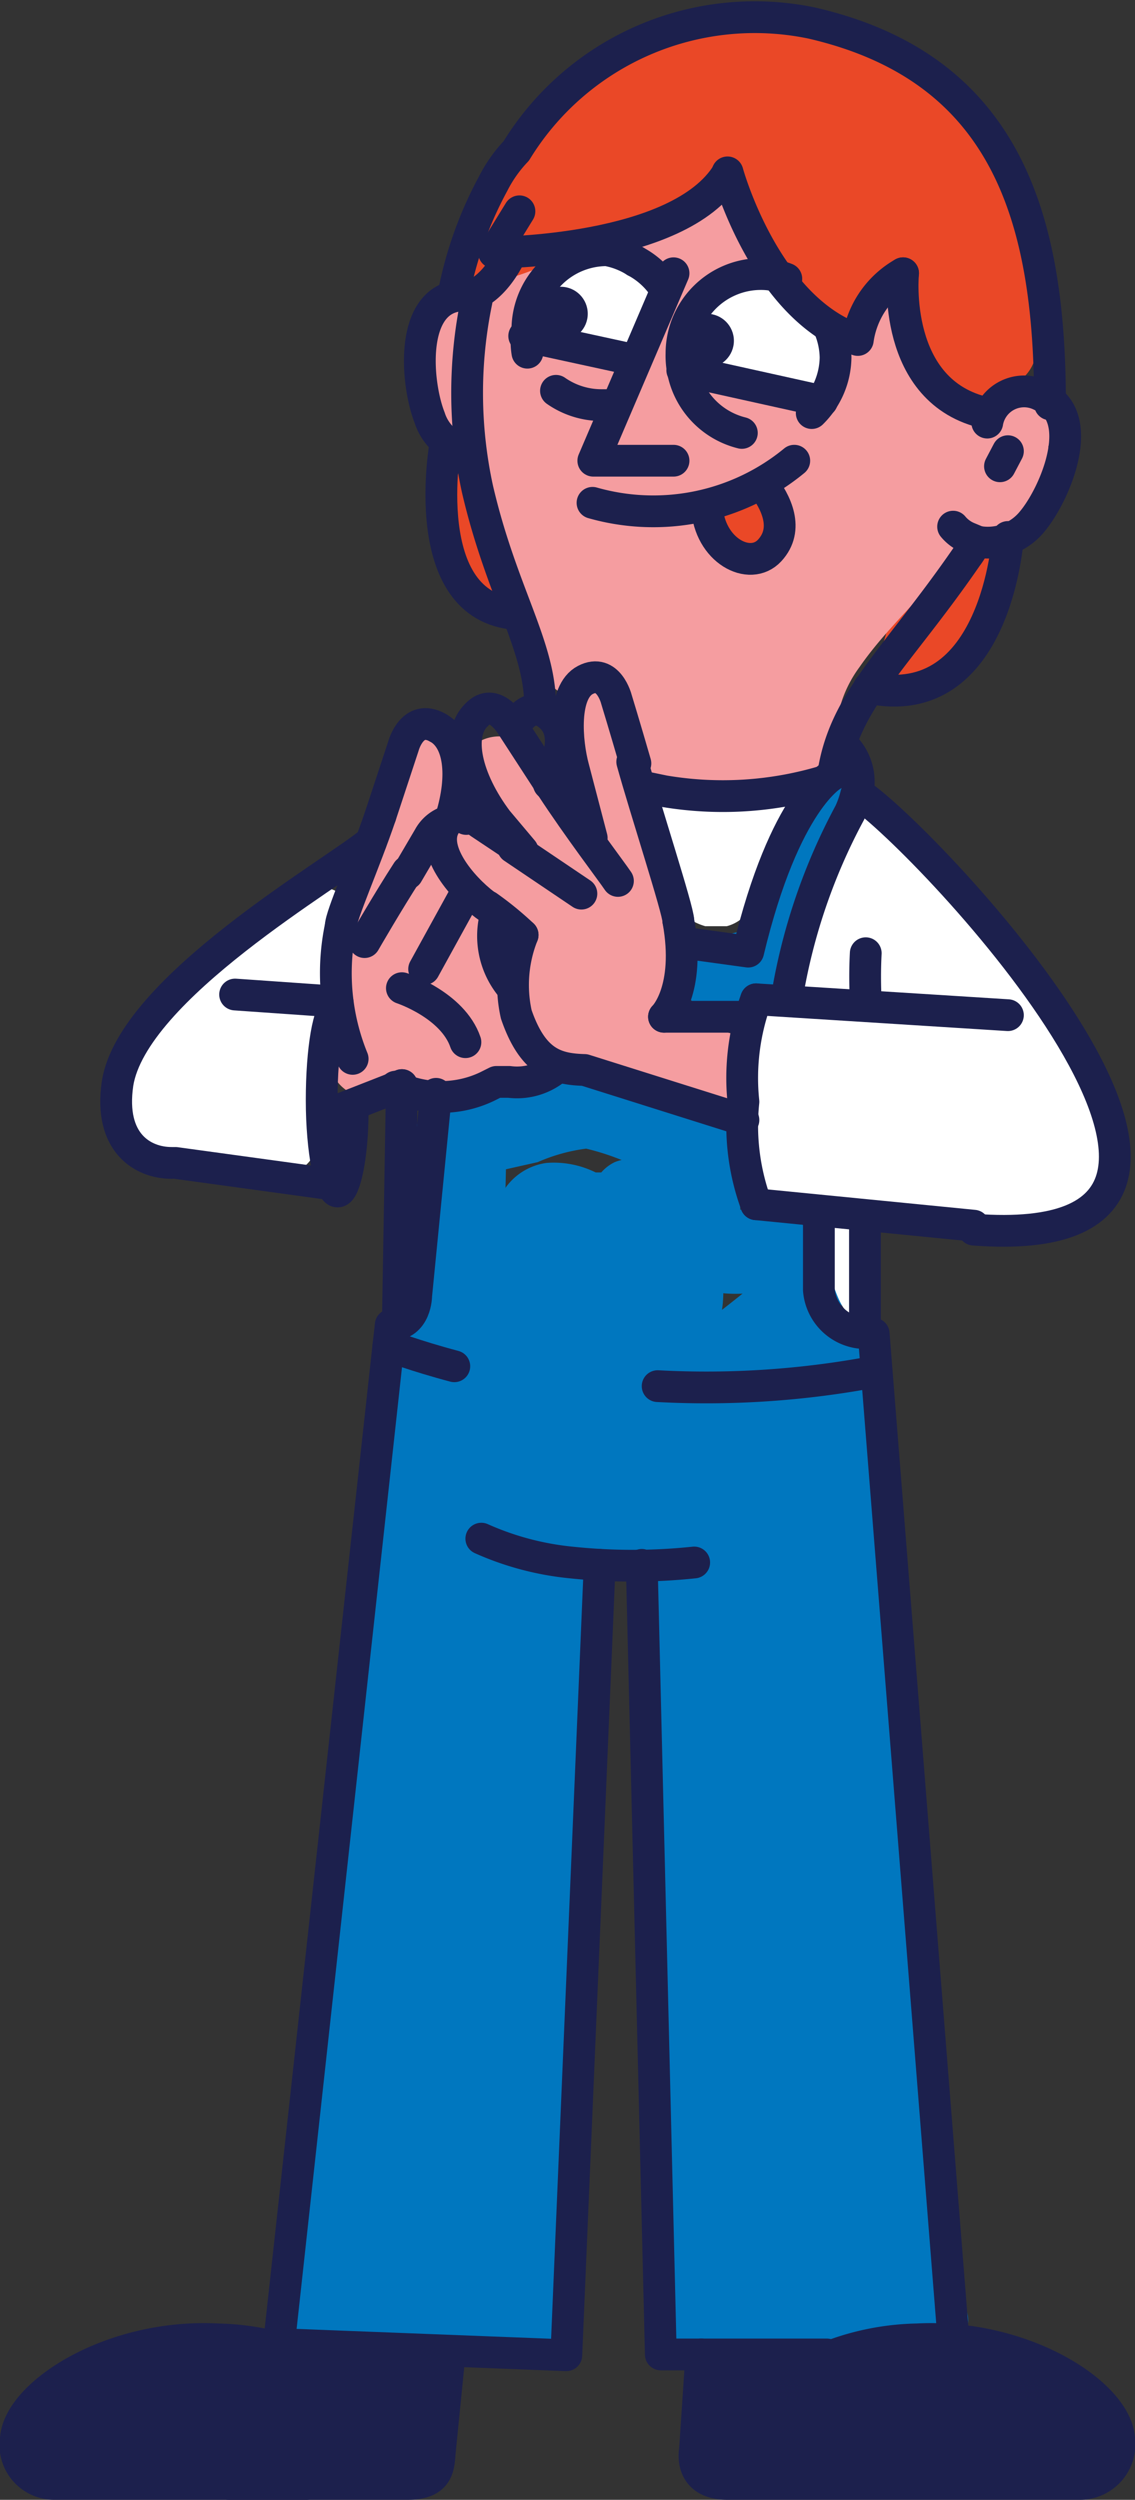<svg xmlns="http://www.w3.org/2000/svg" viewBox="0 0 14.29 31.47"><rect x="0" y="0" width="14.29" height="31.47" fill="#333333" stroke="none"/><defs><style>.cls-1,.cls-7{fill:#ea4827;}.cls-2{fill:#f59da0;}.cls-3{fill:#0077bf;}.cls-4{fill:#fff;}.cls-5{fill:#1c204d;}.cls-6{fill:none;}.cls-6,.cls-7{stroke:#1c204d;stroke-linecap:round;stroke-linejoin:round;stroke-width:0.4px;}</style></defs><g id="Layer_2" data-name="Layer 2"><g id="Layer_1-2" data-name="Layer 1"><path class="cls-1" d="M12.55,6.83a.53.53,0,0,0-.31-.24.52.52,0,0,0-.4.06.53.53,0,0,0-.23.3,1,1,0,0,1,0,.1,2.43,2.43,0,0,1-.3.52l0,0a.58.58,0,0,0-.15.37c0,.12-.24.6-.15.69s.42,0,.56,0,.38-.26.47-.36a2.73,2.73,0,0,0,.37-.52,3,3,0,0,0,.26-.58A.55.55,0,0,0,12.55,6.83Z"/><path class="cls-1" d="M6.78,6.91c0-.1,0-.2-.06-.3l0-.38a.51.51,0,0,0-.15-.36.49.49,0,0,0-.36-.15.51.51,0,0,0-.37.15.55.55,0,0,0-.15.36,5,5,0,0,0,.12.95A.5.5,0,0,0,6,7.49a.55.55,0,0,0,.4,0,.53.53,0,0,0,.3-.23A.56.56,0,0,0,6.78,6.91Z"/><path class="cls-2" d="M12.57,5.11a1.14,1.14,0,0,0-.22.22h0c-.12-.12-.28-.2-.4-.31a.58.58,0,0,1-.17-.37l0-.46a.52.52,0,0,0-1,0v.09a3.94,3.94,0,0,1-.48-.18,1,1,0,0,0-.59-.52,2.76,2.76,0,0,1-.19-.68.52.52,0,0,0-.86-.22A1.43,1.43,0,0,1,8,3.07a3.73,3.73,0,0,1-.82.05,1.4,1.4,0,0,0-.93.3c-.3.29-.85.6-.84,1,.07,1.39,1,2.7,1.42,4a.48.48,0,0,0,.5.36,1.17,1.17,0,0,0,0,.11.51.51,0,0,0-.42.5c0,.1,0,.2,0,.3l-.26-.27a.52.52,0,0,0-.73,0l0,0a.48.48,0,0,0-.37-.26A.52.52,0,0,0,5,9.56a6.49,6.49,0,0,0-.65,1.87,7.71,7.71,0,0,0,0,1,.94.94,0,0,1-.14.62.51.51,0,0,0,.13.66.53.53,0,0,0,.68,0l.14-.12a.83.83,0,0,0,.29.11c.25,0,.52.08.77.08a.64.64,0,0,0,.57-.4l.12.09a2.11,2.11,0,0,0,.66.15h0l-.13,0,.17.05,0,0,0,0h0a.55.55,0,0,0,.3.11H8a.74.74,0,0,0,.13.12l.12.06h.22l.06.08a.42.42,0,0,0,.17.1.46.46,0,0,0,.2.05.49.49,0,0,0,.2-.05.39.39,0,0,0,.16-.1l.08-.11a.48.48,0,0,0,.07-.26l0-.13a.31.31,0,0,0,0-.1l0-.05h0v-.07a.32.32,0,0,0-.09-.17A.2.2,0,0,0,9.17,13,.31.31,0,0,0,9,12.87a1.34,1.34,0,0,0-.35,0l-.21,0a.58.58,0,0,0,.08-.22,5.18,5.18,0,0,0-.19-1.75.53.53,0,0,0-.22-.29c0-.2,0-.4-.07-.6l0,0a1.32,1.32,0,0,0,1,.16,4.19,4.19,0,0,0,1-.23.94.94,0,0,0,.49-.81,1.54,1.54,0,0,1,.29-.73c.38-.55.93-1,1.29-1.54a.52.52,0,0,0,.06-.16h.08a.71.71,0,0,0,.2,0h0l.2-.08.06,0,0,0a1.11,1.11,0,0,0,.49-1C13.33,5.2,12.9,4.86,12.57,5.11Z"/><path class="cls-1" d="M12.4,1.7a3,3,0,0,0-2-1.43,3.72,3.72,0,0,0-2.3.28,2.64,2.64,0,0,0-.9.69c-.23.26-.4.6-.71.77S5.55,3.41,6,3.53,7.49,3,8,2.81l1.28-.38A8,8,0,0,0,10.14,4a.52.52,0,0,0,.94-.12,1.49,1.49,0,0,1,.17-.36c.05.15.08.3.12.44a2.12,2.12,0,0,0,.48.93.5.5,0,0,0,.73,0,.52.52,0,0,0,.47-.5A5.89,5.89,0,0,0,12.4,1.7Z"/><path class="cls-3" d="M11,17.73Z"/><path class="cls-3" d="M10.92,17.69l0,0s0,0,0,0a1.34,1.34,0,0,0,0-.2,1.7,1.7,0,0,0-.08-.45.91.91,0,0,0-.37-.45c-.07-.05-.16-.07-.2-.14s0-.35,0-.47a.93.93,0,0,0-.19-.6.65.65,0,0,0-.46-.2,2.07,2.07,0,0,0-.3.05s0-.07,0-.1a1.64,1.64,0,0,1,0-.44A.54.54,0,0,0,9,14.07l-.86-.34a3.66,3.66,0,0,0-.85-.27,2.14,2.14,0,0,0-.79.16,7.52,7.52,0,0,1-.91.22.54.54,0,0,0-.38.5c0,.41,0,.83,0,1.24a5.46,5.46,0,0,1,0,.57.76.76,0,0,1,0,.16l0,.12a.48.48,0,0,0-.17.67v0a.52.52,0,0,0,.45.26c.64,0,.76-.78.81-1.28s.06-.91.07-1.36l.4-.09a2.22,2.22,0,0,1,.61-.17,3.13,3.13,0,0,1,.72.27l.34.14a1.94,1.94,0,0,0,.13,1,.65.65,0,0,0,.53.41,1.71,1.71,0,0,0,.32,0,2.13,2.13,0,0,0,0,.44,1.06,1.06,0,0,0,.49.69l.12.05s0,.14,0,.19a1.2,1.2,0,0,0,.28.78.51.51,0,0,0,.73,0A.53.53,0,0,0,10.92,17.69Z"/><path class="cls-3" d="M10.81,9.71a.53.53,0,0,0-.7.19,5.37,5.37,0,0,0-.69,1.57.45.45,0,0,0,0,.23l-.32.08h0a.37.37,0,0,0-.2.05.39.39,0,0,0-.16.1.39.39,0,0,0-.11.17.45.45,0,0,0,0,.2l0,.13a.48.48,0,0,0,.13.23.51.51,0,0,0,.36.15,2.23,2.23,0,0,0,.68-.14.31.31,0,0,0,.18-.09.44.44,0,0,0,.13-.14.35.35,0,0,0,.06-.19.31.31,0,0,0,0-.19c.14-.05.21-.73.29-.93A11.74,11.74,0,0,1,10.82,10C11,9.73,11.05,9.84,10.81,9.71Z"/><path class="cls-3" d="M12,28.91l0,0s0,0,0,0a.24.24,0,0,0,0-.09.11.11,0,0,0,0-.08s0,0,0,0a.11.11,0,0,0,0-.08l-.05-.07-.06,0h0a36.92,36.92,0,0,0-.24-5.26.44.44,0,0,0-.28-.33,2.72,2.72,0,0,0,.11-.38,4.14,4.14,0,0,0-.06-1.11.47.47,0,0,0,.05-.26c-.1-.72-.13-1.46-.17-2.19,0-.35,0-.71-.06-1.06a1.55,1.55,0,0,0-.12-.69.23.23,0,0,0,.06-.2.21.21,0,0,0-.26-.15h0a.13.13,0,0,1-.07,0,.43.43,0,0,1-.09-.1,1.56,1.56,0,0,0-.16-.2l0,0v-.06c0-.34-.05-.67-.06-1a.21.21,0,0,0-.36-.15l-.2.25,0,.07a.24.24,0,0,0-.09.06c-.26.23-.53.45-.8.66a1.5,1.5,0,0,0-.13-.87s0,0,0-.07a1.21,1.21,0,0,0-.55-.8l-.1,0a.52.52,0,0,0-.57-.12.52.52,0,0,0-.17.13l0,0-.07,0h0a1.19,1.19,0,0,0-.62-.12.76.76,0,0,0-.65.66H5.86l-.1.09c-.31,0-.44.25-.46.51s0,.33,0,.5a1,1,0,0,1-.11.42c-.08.1-.18.15-.22.29a.41.41,0,0,0,0,.19.41.41,0,0,0-.05.19c0,.63-.08,1.28-.15,1.91s-.21,1.3-.23,2a.33.33,0,0,0,0,.2c-.13.63-.21,1.28-.29,1.92A11,11,0,0,0,4,25.46a.17.17,0,0,0-.06.12c-.1.61-.2,1.21-.26,1.82s-.06,1.19-.16,1.78a.32.32,0,0,0,.3.4,25.07,25.07,0,0,1,3,.11.32.32,0,0,0,.28-.48l0,0a14.55,14.55,0,0,0,.08-1.87l0-.45a1.23,1.23,0,0,0,0-.19s0-.08,0-.13,0-.08,0,0a2.07,2.07,0,0,0,0-1s0,0,0,0c.13-1,.1-2.1.22-3.16a16,16,0,0,0,.09-2.68,3.25,3.25,0,0,0,.54,0c0,.19,0,.38,0,.58a4.89,4.89,0,0,0,0,.54.57.57,0,0,0,.13.33c0,.17,0,.33,0,.5,0,.37,0,.74,0,1.12,0,.77,0,1.54,0,2.31a.71.71,0,0,0,0,.2,3,3,0,0,0,0,.67v.74a.34.34,0,0,0,0,.18v.05c0,.28,0,.55,0,.82,0,.53,0,1.06,0,1.59a.33.33,0,0,0,.32.32c.29,0,.59,0,.89,0a3,3,0,0,0,.84,0,3.21,3.21,0,0,1,.33-.12,2.29,2.29,0,0,1,.37,0,1.74,1.74,0,0,0,.82-.06A.32.32,0,0,0,12,28.91Z"/><path class="cls-4" d="M4.39,12a.5.5,0,0,0,.05-.58.51.51,0,0,0-.58-.24l-.11,0a.59.59,0,0,0-.32.3,2.7,2.7,0,0,0-.25.34.35.35,0,0,0-.05.08.52.52,0,0,0-.49.12l-.34.35c-.13.14-.34.31-.38.5s0,.09,0,.13,0,0,0,0a2.74,2.74,0,0,0-.41.75.62.62,0,0,0,.14.64,1.22,1.22,0,0,0,.43.24,2.4,2.4,0,0,0,.75.12l.3,0,.12,0,.16.05A.52.52,0,0,0,4,14.42v-.06H4a.61.61,0,0,0,0-.14h0v-.1a2.09,2.09,0,0,0,0-.25,3,3,0,0,1,0-.42,1.34,1.34,0,0,1,0-.2s0-.06,0-.09H4c0-.12,0-.24.07-.35a3.57,3.57,0,0,1,.1-.35l.07-.18v0l0-.06A1.34,1.34,0,0,0,4.39,12Z"/><path class="cls-4" d="M9.93,10.38A.51.51,0,0,0,9.78,10a.53.53,0,0,0-.36-.15l-.14,0-.07,0-.28,0a1.19,1.19,0,0,0-.33,0L8.4,10a.59.59,0,0,0-.27.35.62.62,0,0,0,.06.44.56.56,0,0,0,.05.08l.12.21,0,0a.73.73,0,0,0,.52.58l.13,0,.14,0a.5.5,0,0,0,.27-.18.24.24,0,0,0,.06-.11.24.24,0,0,0,0-.13.33.33,0,0,0,0-.14h0a.61.61,0,0,0,.13-.22l0,0a1.17,1.17,0,0,1,.17-.28l0,.05a.44.44,0,0,0,.1-.15A.36.36,0,0,0,9.93,10.38Z"/><path class="cls-4" d="M13.79,14.13a1.06,1.06,0,0,1-.11-.38,1.46,1.46,0,0,0-.22-.53c-.09-.15-.22-.28-.32-.42a3.14,3.14,0,0,1-.25-.44,5.6,5.6,0,0,0-.69-.93l-.83-1a.52.52,0,0,0-.88.37,4.87,4.87,0,0,1-.35.94,1.65,1.65,0,0,0-.06.76.32.32,0,0,0,0,.09.51.51,0,0,0-.43.14.52.52,0,0,0-.14.4.33.33,0,0,0-.05.22,7,7,0,0,1,0,1.21.52.52,0,0,0,.38.5l.32,0s0,0,0,0c.16.34.37,1.69.62,1.45,0,0,.26-1.36.27-1.37.43.06.85.13,1.28.17a1.88,1.88,0,0,0,1.22-.09A.81.81,0,0,0,13.79,14.13Z"/><path class="cls-4" d="M7.73,3.15a.79.79,0,0,0-.5.07,1,1,0,0,0-.33.3,1.37,1.37,0,0,0-.13.2A.52.52,0,0,0,6.66,4a.29.29,0,0,0,.16.24.16.16,0,0,0,.13,0h.29l.13,0,.19.06h0l.06,0,.13,0a.28.28,0,0,0,.29,0,.55.55,0,0,0,.12-.19,1.22,1.22,0,0,0,.18-.48C8.37,3.4,8,3.2,7.73,3.15Z"/><path class="cls-4" d="M10.44,4.25a1.57,1.57,0,0,0-.39-.46.83.83,0,0,0-.65-.14.9.9,0,0,0-.57.29.69.69,0,0,0-.16.66.2.2,0,0,0,.2.15l.19,0,.1,0,.64.19c.2.07.53.23.68,0A.66.66,0,0,0,10.44,4.25Z"/><path class="cls-5" d="M5.65,29.83c-.1-.29-.38-.31-.64-.26a3.58,3.58,0,0,0-.93.09.28.28,0,0,0-.1.09,4.64,4.64,0,0,0-.87-.28,5.49,5.49,0,0,0-1.46.05.55.55,0,0,0-.49.24.37.37,0,0,0,0,.11,1.66,1.66,0,0,0-.47.26.79.79,0,0,0-.38.73.44.44,0,0,0,.55.35l0,0a.17.17,0,0,0,.12,0,2.78,2.78,0,0,0,.57-.07l.05,0c.46,0,.93,0,1.39.06.69,0,1.4.07,2.09.05.35,0,.43-.22.48-.53l.07-.48A1.09,1.09,0,0,0,5.65,29.83Z"/><path class="cls-5" d="M13.91,30.37a2.34,2.34,0,0,0-2.15-.93c-.44,0-.85.17-1.28.25a4.43,4.43,0,0,1-1.36,0,.32.32,0,0,0-.31.4.9.9,0,0,1,0,.46,1.4,1.4,0,0,0,0,.54.31.31,0,0,0,.5.16c1,0,1.92,0,2.88.07a4.9,4.9,0,0,0,1.38,0A.57.57,0,0,0,13.91,30.37Z"/><path class="cls-6" d="M12.26,6.87a1.1,1.1,0,0,1-.09.14c-.89,1.29-1.54,1.8-1.68,2.74"/><path class="cls-6" d="M6.8,8.88c0-.75-.49-1.43-.79-2.73A5.69,5.69,0,0,1,6,3.79"/><path class="cls-6" d="M10.36,9.84a4.44,4.44,0,0,1-2,.12L8.07,9.9"/><path class="cls-6" d="M10.82,10c.82.54,5.82,5.81,1.44,5.48"/><polyline class="cls-6" points="7.55 19.7 7.13 29.65 3.52 29.51"/><path class="cls-6" d="M8.74,19.67a7.4,7.4,0,0,1-1.55,0,3.64,3.64,0,0,1-1.13-.3"/><polyline class="cls-6" points="3.52 29.44 4.89 16.94 4.92 16.68"/><line class="cls-6" x1="2.88" y1="31.27" x2="3.86" y2="31.27"/><path class="cls-6" d="M10.05,29.85a3.24,3.24,0,0,1,1.5-.4c1.33-.07,2.5.68,2.54,1.25a.5.5,0,0,1-.49.57H9.16c-.5,0-.41-.43-.41-.43l.08-1.2"/><path class="cls-6" d="M4.23,29.85a3.21,3.21,0,0,0-1.49-.4C1.41,29.38.24,30.13.2,30.7a.49.49,0,0,0,.49.57H5.13c.42,0,.39-.25.41-.43l.12-1.2"/><line class="cls-6" x1="11" y1="16.79" x2="12" y2="29.4"/><path class="cls-6" d="M10.49,9.75s-.61.31-1.07,2.23l-.8-.11"/><path class="cls-6" d="M10.78,10a1.27,1.27,0,0,1-.08.23,7.44,7.44,0,0,0-.79,2.31"/><path class="cls-6" d="M10.6,9.37a.63.63,0,0,1,.18.67"/><polyline class="cls-6" points="8.08 19.7 8.32 29.64 10.41 29.64"/><path class="cls-6" d="M12.31,6.82l-.12-.05A.49.49,0,0,1,12,6.63"/><path class="cls-6" d="M12.31,6.82A.72.72,0,0,0,13,6.56c.29-.35.7-1.33.11-1.58a.47.47,0,0,0-.68.34"/><path class="cls-6" d="M5.86,5.68a.63.63,0,0,1-.45-.42c-.17-.43-.26-1.48.38-1.54a.38.38,0,0,1,.15,0s.27-.06.5-.54"/><path class="cls-6" d="M11.37,3.44s-.15,1.5,1.05,1.76"/><path class="cls-6" d="M6.54,2.66l-.32.52s2.33,0,2.94-1"/><path class="cls-6" d="M9.16,2.17s.47,1.72,1.64,2.11a1.15,1.15,0,0,1,.57-.84"/><path class="cls-6" d="M12.69,6.76S12.55,9,10.94,8.66"/><path class="cls-6" d="M5.61,5.57s-.38,2.07.89,2.16"/><path class="cls-6" d="M5.71,3.71a4.85,4.85,0,0,1,.5-1.4A1.72,1.72,0,0,1,6.5,1.9,3.52,3.52,0,0,1,10.22.29c2.47.57,3,2.48,3,4.8"/><path class="cls-6" d="M10.31,15.24l0,1a.59.59,0,0,0,.64.54"/><path class="cls-6" d="M10.89,15.33c0,.82,0,1.4,0,1.4"/><path class="cls-6" d="M10.9,12a5.71,5.71,0,0,0,0,.59"/><path class="cls-6" d="M5.49,13.77l-.25,2.54s0,.37-.32.37"/><line class="cls-6" x1="5.06" y1="13.66" x2="5.01" y2="16.59"/><path class="cls-6" d="M4.89,16.94s.34.13.83.26"/><path class="cls-6" d="M11,17.27a11.41,11.41,0,0,1-2.72.18"/><path class="cls-7" d="M9.6,6.1c.17.22.34.56.09.83s-.76,0-.79-.55"/><path class="cls-6" d="M8,3.29a1,1,0,0,1,.35.31"/><path class="cls-6" d="M6.64,4.44a.92.92,0,0,1,0-.29,1,1,0,0,1,1-1A1,1,0,0,1,8,3.29"/><path class="cls-6" d="M7.72,5.1H7.56A1,1,0,0,1,7,4.92"/><path class="cls-6" d="M10.45,4.15a1,1,0,0,1,.07.35,1,1,0,0,1-.3.7"/><path class="cls-6" d="M9.34,5.45a1,1,0,0,1-.76-1,1,1,0,0,1,1-1,.87.87,0,0,1,.32.06"/><polyline class="cls-6" points="8.48 3.44 7.47 5.8 8.48 5.8"/><path class="cls-6" d="M10,5.8a2.79,2.79,0,0,1-2.54.53"/><line class="cls-6" x1="8.59" y1="4.66" x2="10.35" y2="5.05"/><line class="cls-6" x1="6.6" y1="4.23" x2="7.98" y2="4.53"/><circle class="cls-5" cx="7.06" cy="3.95" r="0.34"/><circle class="cls-5" cx="8.9" cy="4.29" r="0.34"/><path class="cls-6" d="M8.54,11.59c.16.88-.18,1.21-.18,1.21"/><path class="cls-6" d="M6.58,11.77a1.7,1.7,0,0,0-.08,1c.21.61.5.69.86.7l2,.63"/><path class="cls-6" d="M6.14,11.41a4,4,0,0,1,.44.36"/><path class="cls-6" d="M7.32,11.25l-.86-.58"/><path class="cls-6" d="M6.16,11.43c-.28-.19-.72-.67-.58-1s.46-.07.46-.07l.42.28"/><path class="cls-6" d="M8,9.61c-.13-.45-.24-.81-.24-.81s-.1-.39-.39-.24-.24.78-.15,1.11l.23.88"/><path class="cls-6" d="M8.54,11.59c0-.13-.42-1.42-.58-2"/><path class="cls-6" d="M6,9c-.26.25-.13.81.26,1.33l.32.38"/><path class="cls-6" d="M6.94,9.9l-.5-.77S6.22,8.76,6,9"/><path class="cls-6" d="M7.78,11.09c-.08-.12-.5-.67-.84-1.19"/><path class="cls-6" d="M5.89,11.2l-.55,1"/><path class="cls-6" d="M4.59,11.86s.3-.52.54-.89"/><path class="cls-6" d="M5.64,10.34a.42.42,0,0,0-.24.2L5.13,11"/><path class="cls-6" d="M6.48,9.15l0,0s.17-.36.43-.15.13.56,0,.87"/><path class="cls-6" d="M5.87,10.31,6,10"/><path class="cls-6" d="M5.51,9.16c.28.15.33.61.17,1.13"/><path class="cls-6" d="M4.79,10.27l.29-.88s.11-.41.43-.23"/><path class="cls-6" d="M4.29,11.66c0-.13.3-.8.5-1.39"/><path class="cls-6" d="M7,13.45a.77.77,0,0,1-.59.17l-.16,0-.12.06a1.34,1.34,0,0,1-1.15,0"/><path class="cls-6" d="M4.29,11.66a2.86,2.86,0,0,0,.15,1.67"/><path class="cls-6" d="M6.24,11.53a1,1,0,0,0,.18.87"/><path class="cls-6" d="M5.06,12.44s.64.21.8.68"/><line class="cls-6" x1="8.36" y1="12.8" x2="9.39" y2="12.8"/><path class="cls-6" d="M2.16,14.64c-.36,0-.79-.25-.68-1C1.67,12.44,4.19,11,4.67,10.6"/><line class="cls-6" x1="5.06" y1="13.66" x2="4.09" y2="14.04"/><path class="cls-6" d="M9.52,15.16a2.88,2.88,0,0,1-.16-1.29,2.88,2.88,0,0,1,.16-1.29"/><line class="cls-6" x1="9.52" y1="12.58" x2="12.69" y2="12.78"/><line class="cls-6" x1="9.52" y1="15.16" x2="12.26" y2="15.43"/><path class="cls-6" d="M4.44,14c0,.55-.1,1-.19,1s-.2-.51-.2-1.15.09-1.16.2-1.16"/><line class="cls-6" x1="4.25" y1="14.92" x2="2.21" y2="14.64"/><line class="cls-6" x1="4.25" y1="12.61" x2="2.96" y2="12.52"/><path class="cls-5" d="M4.36,14.09A.11.11,0,0,0,4.23,14a.1.1,0,0,0-.07.07.13.13,0,0,0-.07.1,2.9,2.9,0,0,0,0,.51c0,.05,0,.1.09.1a.1.1,0,0,0,.11-.07A1.4,1.4,0,0,0,4.36,14.09Z"/><line class="cls-6" x1="12.69" y1="5.68" x2="12.59" y2="5.87"/></g></g></svg>